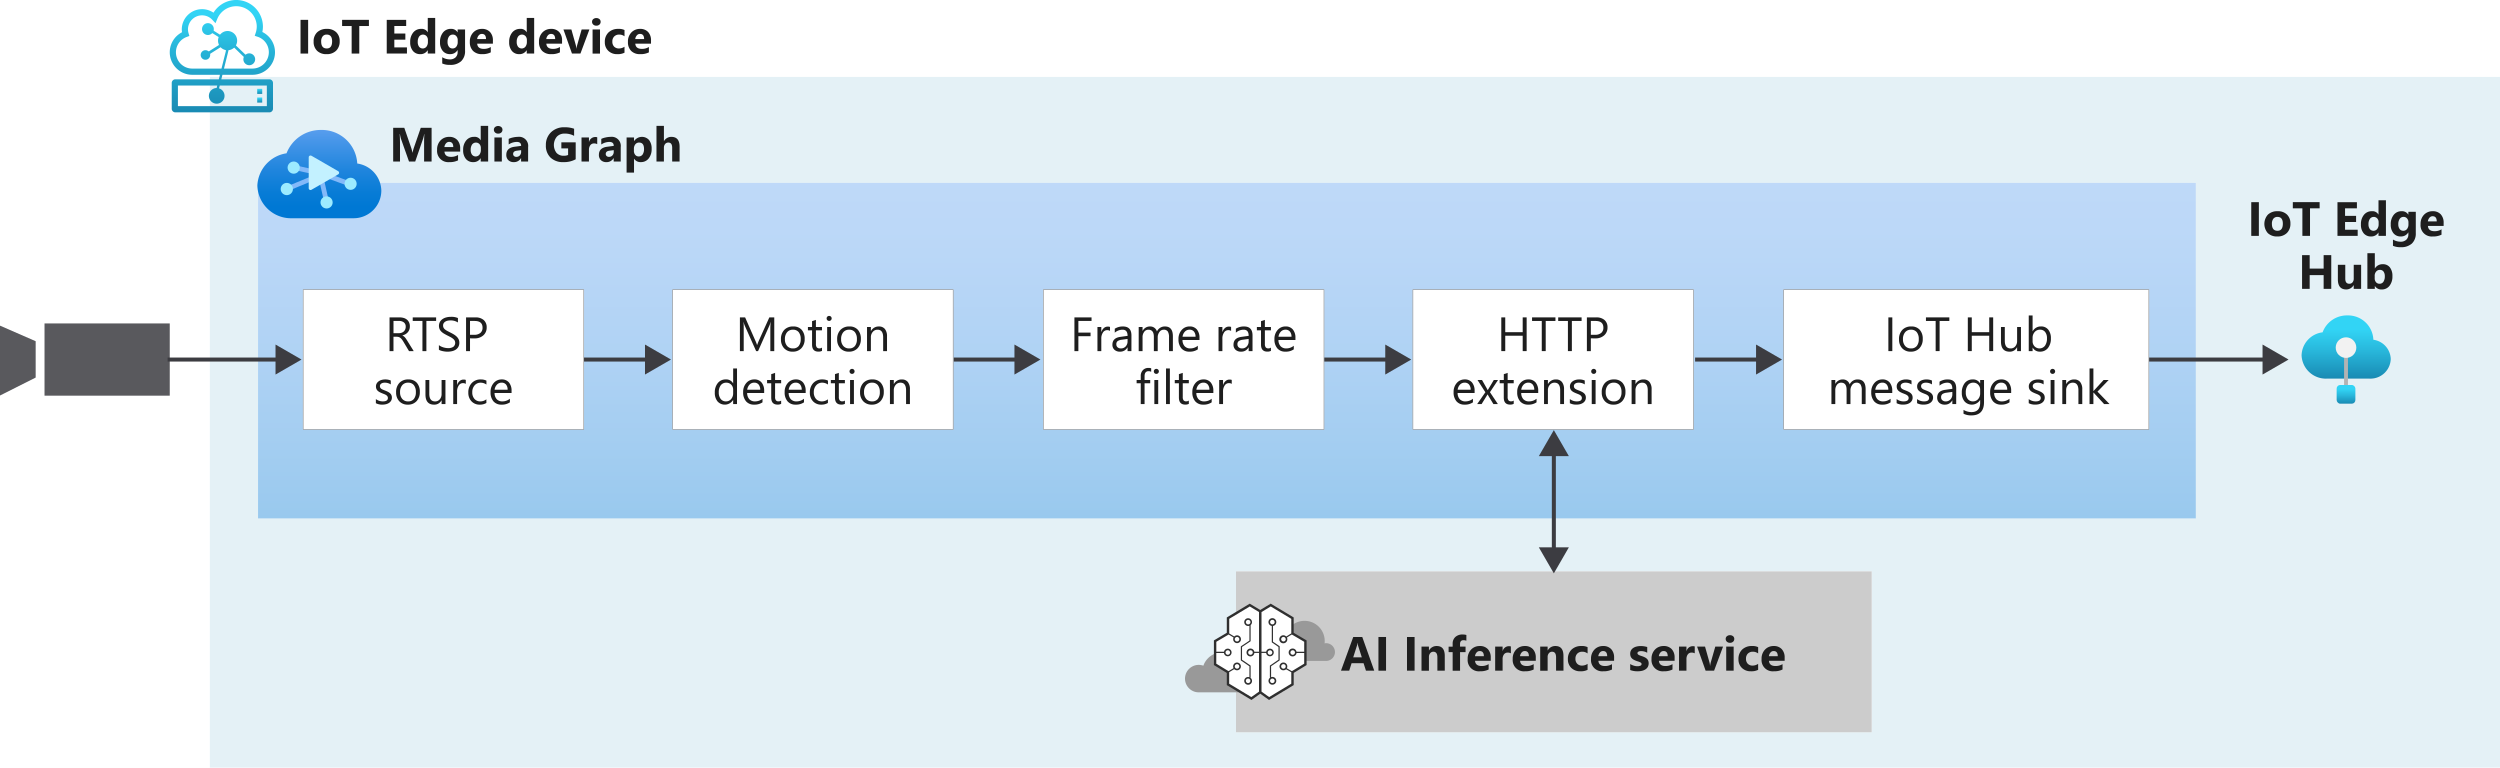 <svg xmlns="http://www.w3.org/2000/svg" xmlns:xlink="http://www.w3.org/1999/xlink" viewBox="0 0 622.971 191.273">
  <defs>
    <linearGradient id="linear-gradient" x1="305.736" y1="45.579" x2="305.736" y2="129.179" gradientUnits="userSpaceOnUse">
      <stop offset="0" stop-color="#5ea0ef"/>
      <stop offset="0.18" stop-color="#559cec"/>
      <stop offset="0.47" stop-color="#3c91e5"/>
      <stop offset="0.84" stop-color="#1380da"/>
      <stop offset="1" stop-color="#0078d4"/>
    </linearGradient>
    <linearGradient id="linear-gradient-2" x1="584.637" y1="404.587" x2="584.637" y2="420.351" gradientTransform="matrix(1, 0, 0, -1, 0, 498.946)" gradientUnits="userSpaceOnUse">
      <stop offset="0" stop-color="#198ab3"/>
      <stop offset="0.44" stop-color="#28b7db"/>
      <stop offset="0.78" stop-color="#32d4f5"/>
    </linearGradient>
    <linearGradient id="linear-gradient-3" x1="584.6" y1="398.351" x2="584.6" y2="403.017" xlink:href="#linear-gradient-2"/>
    <linearGradient id="linear-gradient-4" x1="55.414" x2="55.414" y2="28" gradientUnits="userSpaceOnUse">
      <stop offset="0.131" stop-color="#32d4f5"/>
      <stop offset="0.404" stop-color="#28b7db"/>
      <stop offset="1" stop-color="#198ab3"/>
    </linearGradient>
    <linearGradient id="linear-gradient-5" x1="64.718" y1="22.141" x2="64.718" y2="23.396" xlink:href="#linear-gradient-4"/>
    <linearGradient id="linear-gradient-6" x1="64.718" y1="24.307" x2="64.718" y2="25.563" xlink:href="#linear-gradient-4"/>
    <linearGradient id="linear-gradient-7" x1="79.575" y1="470.673" x2="79.575" y2="444.057" gradientTransform="matrix(1, 0, 0, -1, 0, 498.946)" gradientUnits="userSpaceOnUse">
      <stop offset="0.117" stop-color="#5ea0ef"/>
      <stop offset="0.271" stop-color="#4595e8"/>
      <stop offset="0.531" stop-color="#1f85dd"/>
      <stop offset="0.741" stop-color="#087cd6"/>
      <stop offset="0.873" stop-color="#0078d4"/>
    </linearGradient>
  </defs>
  <g id="Shapes">
    <rect width="622.971" height="191.273" fill="#fff"/>
    <g>
      <rect x="52.285" y="19.179" width="570.686" height="172.094" fill="#fff"/>
      <rect x="52.285" y="19.179" width="570.686" height="172.094" fill="#198ab3" opacity="0.12"/>
    </g>
    <g>
      <rect x="64.3" y="45.579" width="482.871" height="83.6" fill="#fff"/>
      <rect x="64.3" y="45.579" width="482.871" height="83.6" opacity="0.4" fill="url(#linear-gradient)"/>
    </g>
    <g>
      <rect x="308" y="142.379" width="158.4" height="40.094" fill="#fff"/>
      <rect x="308" y="142.379" width="158.4" height="40.094" fill="#ccc"/>
    </g>
    <g>
      <g>
        <polygon points="0 98.558 8.888 94.084 8.888 85.025 0 81.147 0 98.558" fill="#fff"/>
        <polygon points="0 98.558 8.888 94.084 8.888 85.025 0 81.147 0 98.558" fill="#3c3c41" opacity="0.85"/>
      </g>
      <g>
        <rect x="11.095" y="80.596" width="31.205" height="18" fill="#fff"/>
        <rect x="11.095" y="80.596" width="31.205" height="18" fill="#3c3c41" opacity="0.85"/>
      </g>
    </g>
    <g>
      <rect x="75.476" y="72.116" width="70.059" height="34.959" fill="#fff"/>
      <g opacity="0.65">
        <path d="M145.385,72.266v34.659H75.626V72.266h69.759m.15-.15H75.476v34.959h70.059V72.116Z" fill="#505050"/>
      </g>
    </g>
    <g>
      <rect x="259.935" y="72.116" width="70.059" height="34.959" fill="#fff"/>
      <g opacity="0.65">
        <path d="M329.843,72.266v34.659H260.085V72.266h69.758m.15-.15H259.935v34.959h70.058V72.116Z" fill="#505050"/>
      </g>
    </g>
    <g>
      <line x1="387.2" y1="112.561" x2="387.2" y2="137.491" fill="none" stroke="#3c3c41" stroke-miterlimit="10"/>
      <polygon points="383.46 113.655 387.2 107.179 390.94 113.655 383.46 113.655" fill="#3c3c41"/>
      <polygon points="383.46 136.397 387.2 142.873 390.94 136.397 383.46 136.397" fill="#3c3c41"/>
    </g>
    <g>
      <line x1="41.77" y1="89.596" x2="69.752" y2="89.596" fill="none" stroke="#3c3c41" stroke-miterlimit="10"/>
      <polygon points="68.658 93.335 75.135 89.596 68.658 85.856 68.658 93.335" fill="#3c3c41"/>
    </g>
    <g>
      <line x1="145.535" y1="89.596" x2="161.818" y2="89.596" fill="none" stroke="#3c3c41" stroke-miterlimit="10"/>
      <polygon points="160.724 93.335 167.2 89.596 160.724 85.856 160.724 93.335" fill="#3c3c41"/>
    </g>
    <g>
      <line x1="237.6" y1="89.596" x2="253.883" y2="89.596" fill="none" stroke="#3c3c41" stroke-miterlimit="10"/>
      <polygon points="252.789 93.335 259.265 89.596 252.789 85.856 252.789 93.335" fill="#3c3c41"/>
    </g>
    <g>
      <line x1="330" y1="89.596" x2="346.283" y2="89.596" fill="none" stroke="#3c3c41" stroke-miterlimit="10"/>
      <polygon points="345.189 93.335 351.665 89.596 345.189 85.856 345.189 93.335" fill="#3c3c41"/>
    </g>
    <g>
      <line x1="422.4" y1="89.596" x2="438.683" y2="89.596" fill="none" stroke="#3c3c41" stroke-miterlimit="10"/>
      <polygon points="437.589 93.335 444.065 89.596 437.589 85.856 437.589 93.335" fill="#3c3c41"/>
    </g>
    <g>
      <rect x="167.541" y="72.116" width="70.059" height="34.959" fill="#fff"/>
      <g opacity="0.65">
        <path d="M237.45,72.266v34.659H167.691V72.266H237.45m.15-.15H167.541v34.959H237.6V72.116Z" fill="#505050"/>
      </g>
    </g>
    <g>
      <rect x="444.4" y="72.116" width="91.141" height="34.959" fill="#fff"/>
      <g opacity="0.65">
        <path d="M535.391,72.266v34.659H444.55V72.266h90.841m.15-.15H444.4v34.959h91.141V72.116Z" fill="#505050"/>
      </g>
    </g>
    <g>
      <line x1="535.541" y1="89.596" x2="564.896" y2="89.596" fill="none" stroke="#3c3c41" stroke-miterlimit="10"/>
      <polygon points="563.801 93.335 570.278 89.596 563.801 85.856 563.801 93.335" fill="#3c3c41"/>
    </g>
    <g>
      <path d="M595.747,89.412a5.01,5.01,0,0,0-4.333-4.752,6.3,6.3,0,0,0-6.48-6.061,6.455,6.455,0,0,0-6.172,4.209,5.949,5.949,0,0,0-5.234,5.728,6.049,6.049,0,0,0,6.258,5.814h10.678a1.025,1.025,0,0,0,.271,0A5.049,5.049,0,0,0,595.747,89.412Z" fill="url(#linear-gradient-2)"/>
      <rect x="584.119" y="88.931" width="0.963" height="7.641" fill="#b3b3b3"/>
      <circle cx="584.6" cy="86.622" r="2.568" fill="#f2f2f2"/>
      <rect x="582.267" y="95.93" width="4.666" height="4.666" rx="0.901" fill="url(#linear-gradient-3)"/>
    </g>
    <g>
      <path d="M310.015,168.105a2.152,2.152,0,0,0-.42.042,5.112,5.112,0,0,0,.034-.583,5.027,5.027,0,0,0-9.765-1.682,3.421,3.421,0,1,0-1.15,6.642h11.3a2.21,2.21,0,0,0,0-4.419Z" fill="#999" fill-rule="evenodd"/>
      <path d="M330.491,160.276a2.232,2.232,0,0,0-.42.041,5.081,5.081,0,0,0,.035-.582,5.028,5.028,0,0,0-9.766-1.682,3.421,3.421,0,1,0-1.149,6.642h11.3a2.21,2.21,0,0,0,0-4.419Z" fill="#999" fill-rule="evenodd"/>
      <path d="M305.98,154.062l5.521-3.237,2.534,1.606,2.685-1.681,5.395,3.387-.05,3.84,3.288,1.882v5.822l-3.263,1.756v3.212l-5.8,3.338-2.284-1.657-2.133,1.657-5.822-3.438-.05-3.087-3.111-1.907-.126-5.6,3.237-2.007Z" fill="#fff" fill-rule="evenodd"/>
      <path d="M311.459,170.015a.567.567,0,1,1-.5-.922l.058,0a.567.567,0,0,1,.439.925Zm-.382-14.427a.566.566,0,0,1-.115-1.127l.058,0a.566.566,0,0,1,.057,1.13Zm.465,13.26h.1v-2.905a.151.151,0,0,0-.065-.125L309.5,164.4v-3.185l2.074-1.382a.15.15,0,0,0,.067-.125v-3.947a.966.966,0,1,0-.626.23c.033,0,.066,0,.1,0a.944.944,0,0,0,.226-.054v3.7l-2.074,1.381a.15.15,0,0,0-.067.125v3.345a.151.151,0,0,0,.066.125l2.075,1.416v2.726a.955.955,0,0,0-.421-.054.968.968,0,0,0,.1,1.931c.032,0,.065,0,.1,0a.963.963,0,0,0,.425-1.772Z" fill="#2f2f2f" fill-rule="evenodd"/>
      <path d="M317.059,169.09l.058,0a.567.567,0,1,1-.5.922.567.567,0,0,1,.438-.925Zm-.563-14.123a.567.567,0,0,1,.563-.509l.058,0a.566.566,0,0,1,.507.621.57.57,0,0,1-.206.382.559.559,0,0,1-.415.124A.568.568,0,0,1,316.5,154.967Zm.717,4.94V155.98a.976.976,0,1,0-.3,0v4.008a.149.149,0,0,0,.065.124l1.6,1.1V164.4l-2.075,1.416a.152.152,0,0,0-.066.125v2.888h.127a.966.966,0,0,0,.4,1.789.821.821,0,0,0,.1,0,.968.968,0,0,0,.1-1.931.944.944,0,0,0-.421.053v-2.725l2.076-1.417a.149.149,0,0,0,.066-.124v-3.345a.151.151,0,0,0-.066-.124Z" fill="#2f2f2f" fill-rule="evenodd"/>
      <path d="M322.69,162.6a.567.567,0,1,1-.566-.566A.567.567,0,0,1,322.69,162.6Zm-2.3-3.318a.567.567,0,1,1-.567-.567A.567.567,0,0,1,320.388,159.287ZM315.9,162.6a.567.567,0,1,1,.567.567A.567.567,0,0,1,315.9,162.6Zm3.919,4.03a.567.567,0,1,1,.567-.566A.567.567,0,0,1,319.821,166.635Zm2.1.617-1.259-.716a.97.97,0,1,0-.187.24l1.3.739v2.862l-5.519,3.329-1.9-1.356V162.7h1.154a.952.952,0,1,0,.012-.3h-1.166v-9.888l2.3-1.384,5.121,3.074v3.639l-.446.261-.811.515a1,1,0,1,0,.171.248l.8-.505.425-.249,3.077,1.812v2.489h-1.916a.984.984,0,1,0,.008.3h1.908v2.671Zm-9.746-4.647a.567.567,0,1,1-.566-.566A.567.567,0,0,1,312.177,162.6Zm-3.919-3.885a.567.567,0,1,1-.566.567A.567.567,0,0,1,308.258,158.72Zm-2.869,3.885a.567.567,0,1,1,.567.567A.568.568,0,0,1,305.389,162.6Zm2.3,3.464a.567.567,0,1,1,.566.566A.567.567,0,0,1,307.692,166.069Zm4.131,7.637-5.519-3.329V167.5l1.261-.761a.965.965,0,1,0-.275-.672.945.945,0,0,0,.1.424l-1.247.753-3.054-1.861v-2.671H305a.952.952,0,1,0,.008-.3h-1.915v-2.489l3.071-1.808,1.231.744a.958.958,0,0,0-.1.427.971.971,0,1,0,.276-.675l-1.262-.762V154.2l5.122-3.074,2.3,1.384V162.4h-1.167a.98.98,0,1,0,.013.3h1.154v9.648Zm10.554-16.018v-3.825l-5.724-3.437L314.04,152l-2.614-1.574-5.724,3.437v3.825l-3.212,1.892v6.143l3.212,1.957v3.036l6.149,3.71,2.189-1.562,2.189,1.562,6.148-3.71V167.68l3.213-1.957V159.58Z" fill="#2f2f2f" fill-rule="evenodd"/>
    </g>
    <g>
      <rect x="352" y="72.116" width="70.059" height="34.959" fill="#fff"/>
      <g opacity="0.65">
        <path d="M421.909,72.266v34.659H352.15V72.266h69.759m.15-.15H352v34.959h70.059V72.116Z" fill="#505050"/>
      </g>
    </g>
    <g>
      <path d="M67.128,19.764H55.149l.28-1.128H62.9A5.616,5.616,0,0,0,65.371,7.971,6.475,6.475,0,0,0,65.518,6.6,6.651,6.651,0,0,0,53.2,3.166,5.049,5.049,0,0,0,45.3,7.273a5.137,5.137,0,0,0,.057.763,5.607,5.607,0,0,0,2.57,10.6h6.881l-.281,1.128H43.7a.908.908,0,0,0-.905.91V27.09A.909.909,0,0,0,43.7,28H67.128a.908.908,0,0,0,.9-.91V20.673A.907.907,0,0,0,67.128,19.764Zm-19.2-2.674a4.061,4.061,0,0,1-1.415-7.877l.674-.253-.206-.7a3.529,3.529,0,0,1-.142-.992,3.508,3.508,0,0,1,6.05-2.355l.812.863.456-1.1A5.112,5.112,0,0,1,63.98,6.6a5.021,5.021,0,0,1-.26,1.584l-.245.736.733.244a4.045,4.045,0,0,1,2.783,3.849A4.086,4.086,0,0,1,62.9,17.088H55.815l1.062-4.264.052-.3.3-.067a2.367,2.367,0,0,0,.836-.368l.307-.215,2.376,2.3-.061.256a1.473,1.473,0,0,0,1.426,1.819,1.4,1.4,0,0,0,.533-.1,1.481,1.481,0,0,0,.834-1.913,1.463,1.463,0,0,0-1.9-.838c-.01.005-.04.02-.059.032s-.048.027-.072.039l-.29.151-2.366-2.289.122-.29a2.4,2.4,0,0,0-2.2-3.316,2.363,2.363,0,0,0-1.641.663l-.257.249-1.572-.985.024-.281a1.488,1.488,0,0,0-.088-.664,1.464,1.464,0,0,0-1.369-.94,1.447,1.447,0,0,0-.533.1,1.483,1.483,0,0,0-.834,1.914,1.459,1.459,0,0,0,1.368.938,1.432,1.432,0,0,0,.534-.1,1.41,1.41,0,0,0,.322-.184l.249-.181,1.562.979-.079.323a2.364,2.364,0,0,0-.071.569,2.413,2.413,0,0,0,.119.745l.112.341-2.528,1.6-.239-.14a1.169,1.169,0,0,0-1.029-.083,1.2,1.2,0,0,0-.673,1.547,1.182,1.182,0,0,0,1.1.758,1.18,1.18,0,0,0,1.18-1.225l-.006-.261,2.583-1.634.254.21a2.394,2.394,0,0,0,.735.408l.367.127-.063.377L55.19,17.09Zm18.57,9.365H44.335V21.311h9.8l-.156.623a1.951,1.951,0,1,0,.6.087l.177-.71H66.494Z" fill="url(#linear-gradient-4)"/>
      <path d="M65.342,22.141H64.093V23.4h1.249Z" fill="url(#linear-gradient-5)"/>
      <path d="M65.342,24.307H64.093v1.256h1.249Z" fill="url(#linear-gradient-6)"/>
    </g>
    <g id="a3857c27-3253-4155-b620-22ae9cf301a7">
      <g>
        <path d="M89.025,40.743a8.852,8.852,0,0,0-9.086-8.36A9.109,9.109,0,0,0,71.4,38.2a8.531,8.531,0,0,0-7.269,8,8.383,8.383,0,0,0,8.577,8.184H88.122a6.907,6.907,0,0,0,6.9-6.912A7,7,0,0,0,89.025,40.743Z" fill="url(#linear-gradient-7)"/>
        <g>
          <polygon points="87.789 45.435 80.088 42.574 79.889 43.068 80.014 42.615 73.177 41.11 72.849 42.256 78.619 43.507 71.215 46.568 71.785 47.584 79.429 44.408 80.797 50.433 81.979 50.287 80.586 44.069 87.336 46.537 87.789 45.435" fill="#83b9f9"/>
          <path d="M71.991,42.692a1.512,1.512,0,1,0,.268-2.121h0l-.034.027A1.5,1.5,0,0,0,71.991,42.692Zm-1.717,5.35a1.521,1.521,0,1,0,.258-2.137,1.522,1.522,0,0,0-.258,2.137Zm15.9-1.322a1.505,1.505,0,1,0,.276-2.11l-.006,0h0a1.489,1.489,0,0,0-.278,2.084Z" fill="#9cebff"/>
          <path d="M80.194,51.365a1.506,1.506,0,1,0,.269-2.112h0a1.488,1.488,0,0,0-.29,2.084l0,0Z" fill="#9cebff"/>
        </g>
        <path d="M84.271,43.444a.453.453,0,0,0,.167-.619.461.461,0,0,0-.167-.167l-3.323-1.922-3.333-1.921a.454.454,0,0,0-.687.393v7.686a.454.454,0,0,0,.687.393l3.333-1.921Z" fill="#c3f1ff"/>
      </g>
    </g>
  </g>
  <g id="Text">
    <g>
      <path d="M342.444,167.129h-2.062l-.6-1.869H336.8l-.592,1.869h-2.051l3.059-8.4h2.244Zm-3.093-3.322-.9-2.824a3.689,3.689,0,0,1-.14-.756h-.047a3.253,3.253,0,0,1-.147.733l-.914,2.847Z" fill="#1e1e1e"/>
      <path d="M345.386,167.129h-1.893v-8.4h1.893Z" fill="#1e1e1e"/>
      <path d="M352.5,167.129h-1.893v-8.4H352.5Z" fill="#1e1e1e"/>
      <path d="M360.022,167.129h-1.845V163.8q0-1.395-1-1.395a.987.987,0,0,0-.791.369,1.408,1.408,0,0,0-.311.938v3.421h-1.851v-6h1.851v.95h.024a2.12,2.12,0,0,1,1.927-1.1q1.992,0,1.992,2.473Z" fill="#1e1e1e"/>
      <path d="M365.4,159.665a1.861,1.861,0,0,0-.685-.141q-.891,0-.891.967v.638H365.2V162.5h-1.371v4.634h-1.846V162.5h-1.007v-1.366h1.007v-.744a2.162,2.162,0,0,1,.668-1.652,2.55,2.55,0,0,1,1.817-.627,3.191,3.191,0,0,1,.937.117Z" fill="#1e1e1e"/>
      <path d="M371.478,164.657h-3.915q.094,1.306,1.647,1.306a3.218,3.218,0,0,0,1.74-.468v1.336a4.567,4.567,0,0,1-2.162.445,2.793,2.793,0,0,1-3.059-3.053,3.212,3.212,0,0,1,.868-2.367,2.888,2.888,0,0,1,2.132-.873,2.626,2.626,0,0,1,2.031.779,3.006,3.006,0,0,1,.718,2.116Zm-1.717-1.137q0-1.289-1.043-1.289a1,1,0,0,0-.771.369,1.675,1.675,0,0,0-.395.92Z" fill="#1e1e1e"/>
      <path d="M376.493,162.8a1.6,1.6,0,0,0-.779-.181,1.121,1.121,0,0,0-.943.442,1.927,1.927,0,0,0-.34,1.2v2.865h-1.852v-6h1.852v1.114h.023a1.6,1.6,0,0,1,1.582-1.219,1.19,1.19,0,0,1,.457.07Z" fill="#1e1e1e"/>
      <path d="M382.7,164.657h-3.914q.094,1.306,1.647,1.306a3.218,3.218,0,0,0,1.74-.468v1.336a4.57,4.57,0,0,1-2.162.445,2.793,2.793,0,0,1-3.059-3.053,3.211,3.211,0,0,1,.867-2.367,2.891,2.891,0,0,1,2.133-.873,2.623,2.623,0,0,1,2.03.779,3,3,0,0,1,.718,2.116Zm-1.717-1.137q0-1.289-1.043-1.289a1,1,0,0,0-.77.369,1.676,1.676,0,0,0-.4.92Z" fill="#1e1e1e"/>
      <path d="M389.6,167.129h-1.846V163.8q0-1.395-1-1.395a.989.989,0,0,0-.791.369,1.408,1.408,0,0,0-.311.938v3.421H383.8v-6h1.851v.95h.024a2.121,2.121,0,0,1,1.928-1.1q1.992,0,1.992,2.473Z" fill="#1e1e1e"/>
      <path d="M395.606,166.913a3.661,3.661,0,0,1-1.81.363,3.059,3.059,0,0,1-2.238-.838,2.892,2.892,0,0,1-.856-2.162,3.188,3.188,0,0,1,.917-2.411,3.388,3.388,0,0,1,2.452-.882,3.151,3.151,0,0,1,1.535.281v1.571a2.109,2.109,0,0,0-1.294-.434,1.7,1.7,0,0,0-1.263.466,1.735,1.735,0,0,0-.466,1.286,1.71,1.71,0,0,0,.445,1.251,1.636,1.636,0,0,0,1.225.454,2.442,2.442,0,0,0,1.353-.434Z" fill="#1e1e1e"/>
      <path d="M402.21,164.657H398.3q.093,1.306,1.646,1.306a3.219,3.219,0,0,0,1.741-.468v1.336a4.573,4.573,0,0,1-2.162.445,2.793,2.793,0,0,1-3.059-3.053,3.211,3.211,0,0,1,.867-2.367,2.889,2.889,0,0,1,2.133-.873,2.623,2.623,0,0,1,2.03.779,3,3,0,0,1,.718,2.116Zm-1.717-1.137q0-1.289-1.043-1.289a.994.994,0,0,0-.77.369,1.676,1.676,0,0,0-.4.92Z" fill="#1e1e1e"/>
      <path d="M406.229,166.971v-1.5a3.9,3.9,0,0,0,.912.41,3.007,3.007,0,0,0,.858.135,1.835,1.835,0,0,0,.776-.135.434.434,0,0,0,.285-.41.38.38,0,0,0-.129-.293,1.223,1.223,0,0,0-.331-.2,3.93,3.93,0,0,0-.443-.158q-.24-.07-.463-.158a4.547,4.547,0,0,1-.63-.29,1.838,1.838,0,0,1-.457-.361,1.413,1.413,0,0,1-.281-.474,1.909,1.909,0,0,1-.1-.639,1.647,1.647,0,0,1,.22-.867,1.81,1.81,0,0,1,.586-.595,2.706,2.706,0,0,1,.838-.34,4.389,4.389,0,0,1,.981-.108,5.446,5.446,0,0,1,.809.062,6.049,6.049,0,0,1,.809.178v1.43a2.954,2.954,0,0,0-.753-.308,3.2,3.2,0,0,0-.788-.1,1.784,1.784,0,0,0-.343.032,1.1,1.1,0,0,0-.284.094.52.52,0,0,0-.194.158.363.363,0,0,0-.07.22.4.4,0,0,0,.106.281.922.922,0,0,0,.275.2,2.656,2.656,0,0,0,.378.152c.139.045.276.091.413.138a5.46,5.46,0,0,1,.668.281,2.157,2.157,0,0,1,.513.358,1.416,1.416,0,0,1,.328.48,1.927,1.927,0,0,1-.117,1.568,1.858,1.858,0,0,1-.616.615,2.809,2.809,0,0,1-.884.346,4.927,4.927,0,0,1-1.041.108A5.367,5.367,0,0,1,406.229,166.971Z" fill="#1e1e1e"/>
      <path d="M417.292,164.657h-3.914q.093,1.306,1.646,1.306a3.219,3.219,0,0,0,1.741-.468v1.336a4.573,4.573,0,0,1-2.162.445,2.793,2.793,0,0,1-3.059-3.053,3.211,3.211,0,0,1,.867-2.367,2.889,2.889,0,0,1,2.133-.873,2.623,2.623,0,0,1,2.03.779,3,3,0,0,1,.718,2.116Zm-1.717-1.137q0-1.289-1.043-1.289a1,1,0,0,0-.77.369,1.676,1.676,0,0,0-.4.92Z" fill="#1e1e1e"/>
      <path d="M422.308,162.8a1.61,1.61,0,0,0-.78-.181,1.123,1.123,0,0,0-.943.442,1.927,1.927,0,0,0-.34,1.2v2.865h-1.851v-6h1.851v1.114h.024a1.6,1.6,0,0,1,1.582-1.219,1.194,1.194,0,0,1,.457.07Z" fill="#1e1e1e"/>
      <path d="M429.362,161.129l-2.232,6h-2.109l-2.127-6h1.98l1.043,3.7a5.37,5.37,0,0,1,.205,1.066h.024a6.025,6.025,0,0,1,.216-1.031l1.067-3.733Z" fill="#1e1e1e"/>
      <path d="M431.091,160.18a1.083,1.083,0,0,1-.768-.278.9.9,0,0,1-.3-.683.864.864,0,0,1,.3-.679,1.252,1.252,0,0,1,1.538,0,.864.864,0,0,1,.3.679.891.891,0,0,1-.3.692A1.1,1.1,0,0,1,431.091,160.18Zm.914,6.949h-1.852v-6h1.852Z" fill="#1e1e1e"/>
      <path d="M438.11,166.913a3.661,3.661,0,0,1-1.81.363,3.059,3.059,0,0,1-2.238-.838,2.892,2.892,0,0,1-.856-2.162,3.188,3.188,0,0,1,.917-2.411,3.388,3.388,0,0,1,2.452-.882,3.151,3.151,0,0,1,1.535.281v1.571a2.109,2.109,0,0,0-1.3-.434,1.7,1.7,0,0,0-1.262.466,1.735,1.735,0,0,0-.466,1.286,1.71,1.71,0,0,0,.445,1.251,1.636,1.636,0,0,0,1.225.454,2.442,2.442,0,0,0,1.353-.434Z" fill="#1e1e1e"/>
      <path d="M444.714,164.657H440.8q.093,1.306,1.646,1.306a3.221,3.221,0,0,0,1.741-.468v1.336a4.574,4.574,0,0,1-2.163.445,2.793,2.793,0,0,1-3.058-3.053,3.211,3.211,0,0,1,.867-2.367,2.889,2.889,0,0,1,2.133-.873,2.623,2.623,0,0,1,2.03.779,3,3,0,0,1,.718,2.116ZM443,163.52q0-1.289-1.043-1.289a.994.994,0,0,0-.77.369,1.676,1.676,0,0,0-.4.92Z" fill="#1e1e1e"/>
    </g>
    <g>
      <path d="M562.882,58.779h-1.893v-8.4h1.893Z" fill="#1e1e1e"/>
      <path d="M567.47,58.925a3.23,3.23,0,0,1-2.359-.84,3.478,3.478,0,0,1,.033-4.612,3.365,3.365,0,0,1,2.408-.841,3.19,3.19,0,0,1,2.344.841,2.991,2.991,0,0,1,.849,2.224,3.172,3.172,0,0,1-.876,2.361A3.262,3.262,0,0,1,567.47,58.925Zm.047-4.875a1.235,1.235,0,0,0-1.02.452,1.988,1.988,0,0,0-.363,1.277q0,1.728,1.394,1.728,1.33,0,1.33-1.775Q568.858,54.051,567.517,54.05Z" fill="#1e1e1e"/>
      <path d="M578.028,51.918h-2.4v6.861h-1.9V51.918h-2.384V50.377h6.679Z" fill="#1e1e1e"/>
      <path d="M587.509,58.779H582.47v-8.4h4.845v1.541h-2.953v1.869h2.748v1.535h-2.748v1.922h3.147Z" fill="#1e1e1e"/>
      <path d="M594.546,58.779h-1.852v-.826h-.023a2.077,2.077,0,0,1-1.858.972,2.272,2.272,0,0,1-1.81-.794,3.285,3.285,0,0,1-.686-2.217,3.577,3.577,0,0,1,.756-2.385,2.465,2.465,0,0,1,1.981-.9,1.686,1.686,0,0,1,1.617.832h.023V49.9h1.852Zm-1.817-2.918V55.41a1.422,1.422,0,0,0-.339-.973,1.2,1.2,0,0,0-1.846.1,2.239,2.239,0,0,0-.346,1.327,1.948,1.948,0,0,0,.334,1.219,1.187,1.187,0,0,0,1.843-.024A1.882,1.882,0,0,0,592.729,55.861Z" fill="#1e1e1e"/>
      <path d="M601.987,58.093a3.4,3.4,0,0,1-.966,2.587,3.918,3.918,0,0,1-2.8.917,4.448,4.448,0,0,1-1.922-.345V59.693a3.683,3.683,0,0,0,1.869.539,2.014,2.014,0,0,0,1.453-.495,1.776,1.776,0,0,0,.516-1.345v-.474h-.024a2.069,2.069,0,0,1-1.869,1.007,2.248,2.248,0,0,1-1.822-.808,3.281,3.281,0,0,1-.674-2.168,3.652,3.652,0,0,1,.75-2.42,2.448,2.448,0,0,1,1.975-.9,1.822,1.822,0,0,1,1.64.844h.024v-.7h1.851Zm-1.828-2.2v-.475a1.455,1.455,0,0,0-.337-.969,1.087,1.087,0,0,0-.876-.4,1.135,1.135,0,0,0-.967.481,2.26,2.26,0,0,0-.351,1.353,1.906,1.906,0,0,0,.334,1.187,1.088,1.088,0,0,0,.914.436,1.134,1.134,0,0,0,.929-.442A1.817,1.817,0,0,0,600.159,55.9Z" fill="#1e1e1e"/>
      <path d="M608.925,56.306h-3.914q.093,1.306,1.646,1.307a3.21,3.21,0,0,0,1.74-.469V58.48a4.567,4.567,0,0,1-2.162.445,2.791,2.791,0,0,1-3.058-3.052,3.213,3.213,0,0,1,.867-2.368,2.889,2.889,0,0,1,2.133-.873,2.62,2.62,0,0,1,2.03.78,3,3,0,0,1,.718,2.115Zm-1.717-1.136q0-1.29-1.043-1.29a1,1,0,0,0-.77.37,1.673,1.673,0,0,0-.4.92Z" fill="#1e1e1e"/>
      <path d="M580.923,71.979h-1.9V68.557h-3.48v3.422h-1.893v-8.4h1.893v3.351h3.48V63.577h1.9Z" fill="#1e1e1e"/>
      <path d="M588.364,71.979h-1.845v-.914h-.03a2.094,2.094,0,0,1-1.834,1.061q-2.085,0-2.086-2.526V65.979h1.846v3.457q0,1.272,1.008,1.272a1,1,0,0,0,.8-.349,1.406,1.406,0,0,0,.3-.946V65.979h1.845Z" fill="#1e1e1e"/>
      <path d="M591.8,71.282h-.024v.7h-1.851V63.1h1.851v3.785h.024a2.2,2.2,0,0,1,1.951-1.048,2.141,2.141,0,0,1,1.787.8,3.438,3.438,0,0,1,.627,2.18,3.721,3.721,0,0,1-.732,2.408,2.386,2.386,0,0,1-1.957.909A1.891,1.891,0,0,1,591.8,71.282Zm-.053-2.531v.615a1.4,1.4,0,0,0,.334.961,1.087,1.087,0,0,0,.856.381,1.134,1.134,0,0,0,.981-.49,2.364,2.364,0,0,0,.349-1.385,1.878,1.878,0,0,0-.32-1.163,1.075,1.075,0,0,0-.911-.419,1.175,1.175,0,0,0-.923.416A1.579,1.579,0,0,0,591.745,68.751Z" fill="#1e1e1e"/>
    </g>
    <g>
      <path d="M103.093,87.492h-1.172l-1.406-2.356a5.19,5.19,0,0,0-.375-.559,2.088,2.088,0,0,0-.372-.378,1.289,1.289,0,0,0-.41-.214,1.689,1.689,0,0,0-.5-.067h-.809v3.574H97.07v-8.4h2.508a3.561,3.561,0,0,1,1.016.138,2.288,2.288,0,0,1,.809.419,1.96,1.96,0,0,1,.536.7,2.325,2.325,0,0,1,.193.982,2.356,2.356,0,0,1-.132.8,2.07,2.07,0,0,1-.375.654,2.287,2.287,0,0,1-.585.489,2.987,2.987,0,0,1-.771.313v.024a1.729,1.729,0,0,1,.366.214,2.018,2.018,0,0,1,.3.284,3.53,3.53,0,0,1,.278.372q.138.208.308.483ZM98.054,79.98v3.047H99.39a2.034,2.034,0,0,0,.683-.111,1.6,1.6,0,0,0,.542-.32,1.445,1.445,0,0,0,.357-.509,1.71,1.71,0,0,0,.129-.677,1.318,1.318,0,0,0-.436-1.052A1.875,1.875,0,0,0,99.4,79.98Z" fill="#1e1e1e"/>
      <path d="M108.677,79.98h-2.426v7.512h-.984V79.98h-2.42v-.891h5.83Z" fill="#1e1e1e"/>
      <path d="M109.369,87.152v-1.16a2.258,2.258,0,0,0,.477.316,3.926,3.926,0,0,0,.586.238,4.705,4.705,0,0,0,.618.149,3.472,3.472,0,0,0,.575.053,2.253,2.253,0,0,0,1.356-.337,1.266,1.266,0,0,0,.3-1.562,1.707,1.707,0,0,0-.413-.46,4.178,4.178,0,0,0-.624-.4c-.241-.127-.5-.261-.777-.4s-.566-.3-.82-.451a3.5,3.5,0,0,1-.662-.5,2.069,2.069,0,0,1-.442-.624,2.122,2.122,0,0,1,.09-1.816,2.161,2.161,0,0,1,.662-.7,2.977,2.977,0,0,1,.935-.41,4.273,4.273,0,0,1,1.069-.135,4.089,4.089,0,0,1,1.811.3v1.107a3.28,3.28,0,0,0-1.91-.516,3.141,3.141,0,0,0-.645.068,1.81,1.81,0,0,0-.574.22,1.261,1.261,0,0,0-.41.392,1.039,1.039,0,0,0-.158.586,1.211,1.211,0,0,0,.12.557,1.355,1.355,0,0,0,.354.427,3.5,3.5,0,0,0,.572.375c.224.122.483.254.776.4s.586.305.855.469a3.853,3.853,0,0,1,.709.545,2.408,2.408,0,0,1,.484.662,1.861,1.861,0,0,1,.178.832,2.108,2.108,0,0,1-.243,1.051,2,2,0,0,1-.656.7,2.877,2.877,0,0,1-.952.389,5.216,5.216,0,0,1-1.137.12,4.481,4.481,0,0,1-.492-.032c-.2-.021-.4-.053-.6-.094a4.81,4.81,0,0,1-.577-.152A1.784,1.784,0,0,1,109.369,87.152Z" fill="#1e1e1e"/>
      <path d="M117.121,84.316v3.176h-.985v-8.4h2.309a3.046,3.046,0,0,1,2.089.657,2.341,2.341,0,0,1,.741,1.851,2.549,2.549,0,0,1-.823,1.957,3.145,3.145,0,0,1-2.224.762Zm0-4.336v3.445h1.031a2.31,2.31,0,0,0,1.556-.465,1.651,1.651,0,0,0,.536-1.316q0-1.664-1.969-1.664Z" fill="#1e1e1e"/>
      <path d="M93.663,100.475V99.444a2.839,2.839,0,0,0,1.728.58q1.266,0,1.266-.844a.725.725,0,0,0-.109-.407,1.083,1.083,0,0,0-.293-.3,2.225,2.225,0,0,0-.433-.231q-.249-.1-.536-.214a6.954,6.954,0,0,1-.7-.32,2.079,2.079,0,0,1-.5-.363,1.345,1.345,0,0,1-.3-.46,1.613,1.613,0,0,1-.1-.6,1.429,1.429,0,0,1,.194-.747,1.705,1.705,0,0,1,.515-.545,2.386,2.386,0,0,1,.736-.331,3.223,3.223,0,0,1,.852-.112,3.437,3.437,0,0,1,1.395.27v.973a2.712,2.712,0,0,0-1.524-.434,1.78,1.78,0,0,0-.486.061,1.185,1.185,0,0,0-.372.173.79.79,0,0,0-.24.267.7.7,0,0,0-.085.343.815.815,0,0,0,.085.392.847.847,0,0,0,.249.282,1.879,1.879,0,0,0,.4.222q.234.1.533.217a7.612,7.612,0,0,1,.715.313,2.453,2.453,0,0,1,.539.364,1.412,1.412,0,0,1,.343.466,1.5,1.5,0,0,1,.12.627,1.478,1.478,0,0,1-.2.773,1.685,1.685,0,0,1-.525.545,2.4,2.4,0,0,1-.755.322,3.754,3.754,0,0,1-.9.106A3.406,3.406,0,0,1,93.663,100.475Z" fill="#1e1e1e"/>
      <path d="M101.625,100.833a2.787,2.787,0,0,1-2.124-.841,3.117,3.117,0,0,1-.793-2.23,3.242,3.242,0,0,1,.826-2.361,2.971,2.971,0,0,1,2.232-.85,2.691,2.691,0,0,1,2.095.827,3.273,3.273,0,0,1,.753,2.291,3.221,3.221,0,0,1-.812,2.3A2.84,2.84,0,0,1,101.625,100.833Zm.071-5.473a1.828,1.828,0,0,0-1.465.63,2.589,2.589,0,0,0-.539,1.737,2.449,2.449,0,0,0,.545,1.682,1.851,1.851,0,0,0,1.459.615,1.756,1.756,0,0,0,1.432-.6,2.621,2.621,0,0,0,.5-1.717,2.667,2.667,0,0,0-.5-1.735A1.748,1.748,0,0,0,101.7,95.36Z" fill="#1e1e1e"/>
      <path d="M111,100.692h-.96v-.949h-.024a1.974,1.974,0,0,1-1.851,1.09q-2.145,0-2.145-2.555V94.692h.955v3.434q0,1.9,1.453,1.9a1.468,1.468,0,0,0,1.157-.519,1.98,1.98,0,0,0,.455-1.356V94.692H111Z" fill="#1e1e1e"/>
      <path d="M116.069,95.665a1.175,1.175,0,0,0-.727-.194,1.227,1.227,0,0,0-1.028.58,2.685,2.685,0,0,0-.413,1.582v3.059h-.961v-6h.961v1.236h.023a2.1,2.1,0,0,1,.627-.987,1.433,1.433,0,0,1,.944-.354,1.562,1.562,0,0,1,.574.082Z" fill="#1e1e1e"/>
      <path d="M121.2,100.417a3.127,3.127,0,0,1-1.641.416A2.718,2.718,0,0,1,117.49,100a3.025,3.025,0,0,1-.788-2.165,3.326,3.326,0,0,1,.849-2.382,2.973,2.973,0,0,1,2.268-.9,3.158,3.158,0,0,1,1.394.293v.985a2.437,2.437,0,0,0-1.429-.469,1.932,1.932,0,0,0-1.509.659,2.5,2.5,0,0,0-.589,1.732,2.384,2.384,0,0,0,.554,1.664,1.908,1.908,0,0,0,1.485.609A2.412,2.412,0,0,0,121.2,99.5Z" fill="#1e1e1e"/>
      <path d="M127.477,97.932h-4.236a2.24,2.24,0,0,0,.539,1.547,1.859,1.859,0,0,0,1.418.545,2.948,2.948,0,0,0,1.863-.668v.9a3.482,3.482,0,0,1-2.092.575,2.538,2.538,0,0,1-2-.818,3.347,3.347,0,0,1-.726-2.3,3.278,3.278,0,0,1,.794-2.282,2.544,2.544,0,0,1,1.971-.882,2.258,2.258,0,0,1,1.823.762,3.18,3.18,0,0,1,.644,2.115Zm-.984-.814a1.953,1.953,0,0,0-.4-1.3,1.365,1.365,0,0,0-1.1-.463,1.555,1.555,0,0,0-1.155.486,2.217,2.217,0,0,0-.586,1.272Z" fill="#1e1e1e"/>
    </g>
    <g>
      <path d="M272,79.98h-3.281v2.906h3.035v.885h-3.035v3.72h-.985v-8.4H272Z" fill="#1e1e1e"/>
      <path d="M276.6,82.464a1.175,1.175,0,0,0-.727-.193,1.225,1.225,0,0,0-1.028.58,2.676,2.676,0,0,0-.413,1.582v3.058h-.961v-6h.961v1.237h.023a2.1,2.1,0,0,1,.627-.988,1.431,1.431,0,0,1,.943-.354,1.568,1.568,0,0,1,.575.082Z" fill="#1e1e1e"/>
      <path d="M281.936,87.491h-.961v-.937h-.024a2.011,2.011,0,0,1-1.846,1.078,1.97,1.97,0,0,1-1.4-.475A1.642,1.642,0,0,1,277.2,85.9q0-1.683,1.981-1.957l1.8-.252q0-1.53-1.237-1.53a2.951,2.951,0,0,0-1.957.739v-.985a3.719,3.719,0,0,1,2.039-.562q2.115,0,2.116,2.238Zm-.961-3.035-1.448.2a2.354,2.354,0,0,0-1.007.331.955.955,0,0,0-.34.841.916.916,0,0,0,.313.718,1.209,1.209,0,0,0,.835.278,1.543,1.543,0,0,0,1.181-.5,1.791,1.791,0,0,0,.466-1.268Z" fill="#1e1e1e"/>
      <path d="M292.266,87.491h-.961V84.046A2.6,2.6,0,0,0,291,82.605a1.167,1.167,0,0,0-1.034-.446,1.281,1.281,0,0,0-1.046.563,2.152,2.152,0,0,0-.431,1.347v3.422h-.961V83.929q0-1.77-1.365-1.77a1.265,1.265,0,0,0-1.043.531,2.192,2.192,0,0,0-.41,1.379v3.422h-.961v-6h.961v.95h.023a2.039,2.039,0,0,1,1.864-1.09,1.731,1.731,0,0,1,1.7,1.242,2.14,2.14,0,0,1,1.992-1.242q1.98,0,1.981,2.443Z" fill="#1e1e1e"/>
      <path d="M298.9,84.732h-4.236a2.242,2.242,0,0,0,.539,1.546,1.856,1.856,0,0,0,1.418.545,2.942,2.942,0,0,0,1.863-.668v.9a3.479,3.479,0,0,1-2.092.574,2.54,2.54,0,0,1-2-.817,3.348,3.348,0,0,1-.726-2.3,3.279,3.279,0,0,1,.794-2.282,2.544,2.544,0,0,1,1.972-.882,2.258,2.258,0,0,1,1.822.761,3.181,3.181,0,0,1,.644,2.116Zm-.984-.815a1.96,1.96,0,0,0-.4-1.3,1.37,1.37,0,0,0-1.1-.463,1.549,1.549,0,0,0-1.154.487,2.2,2.2,0,0,0-.586,1.271Z" fill="#1e1e1e"/>
      <path d="M306.773,82.464a1.174,1.174,0,0,0-.726-.193,1.225,1.225,0,0,0-1.028.58,2.676,2.676,0,0,0-.414,1.582v3.058h-.96v-6h.96v1.237h.024a2.1,2.1,0,0,1,.627-.988,1.431,1.431,0,0,1,.943-.354,1.558,1.558,0,0,1,.574.082Z" fill="#1e1e1e"/>
      <path d="M312.111,87.491h-.961v-.937h-.023a2.011,2.011,0,0,1-1.846,1.078,1.97,1.97,0,0,1-1.4-.475,1.642,1.642,0,0,1-.507-1.259q0-1.683,1.981-1.957l1.8-.252q0-1.53-1.236-1.53a2.95,2.95,0,0,0-1.957.739v-.985A3.719,3.719,0,0,1,310,81.351q2.115,0,2.115,2.238Zm-.961-3.035-1.447.2a2.364,2.364,0,0,0-1.008.331.958.958,0,0,0-.34.841.917.917,0,0,0,.314.718,1.209,1.209,0,0,0,.835.278,1.545,1.545,0,0,0,1.181-.5,1.79,1.79,0,0,0,.465-1.268Z" fill="#1e1e1e"/>
      <path d="M316.705,87.433a1.85,1.85,0,0,1-.9.187q-1.577,0-1.577-1.758v-3.55H313.2v-.821h1.031V80.026l.961-.31v1.775h1.512v.821h-1.512v3.38a1.408,1.408,0,0,0,.205.862.82.82,0,0,0,.68.258,1.011,1.011,0,0,0,.627-.2Z" fill="#1e1e1e"/>
      <path d="M322.811,84.732h-4.237a2.247,2.247,0,0,0,.539,1.546,1.857,1.857,0,0,0,1.418.545,2.947,2.947,0,0,0,1.864-.668v.9a3.483,3.483,0,0,1-2.092.574,2.538,2.538,0,0,1-2-.817,3.344,3.344,0,0,1-.727-2.3,3.279,3.279,0,0,1,.794-2.282,2.546,2.546,0,0,1,1.972-.882,2.258,2.258,0,0,1,1.822.761,3.176,3.176,0,0,1,.645,2.116Zm-.985-.815a1.96,1.96,0,0,0-.4-1.3,1.37,1.37,0,0,0-1.1-.463,1.549,1.549,0,0,0-1.154.487,2.2,2.2,0,0,0-.586,1.271Z" fill="#1e1e1e"/>
      <path d="M286.86,92.652a1.282,1.282,0,0,0-.638-.158q-1.008,0-1.008,1.272v.926h1.406v.82h-1.406v5.18h-.955v-5.18h-1.026v-.82h1.026v-.973a2.017,2.017,0,0,1,.545-1.491,1.835,1.835,0,0,1,1.359-.548,1.889,1.889,0,0,1,.7.1Z" fill="#1e1e1e"/>
      <path d="M288.144,93.168a.611.611,0,0,1-.44-.176.592.592,0,0,1-.182-.445.616.616,0,0,1,.622-.627.622.622,0,0,1,.448.179.626.626,0,0,1,0,.887A.613.613,0,0,1,288.144,93.168Zm.468,7.524h-.961v-6h.961Z" fill="#1e1e1e"/>
      <path d="M291.519,100.692h-.961V91.809h.961Z" fill="#1e1e1e"/>
      <path d="M296.247,100.633a1.85,1.85,0,0,1-.9.187q-1.577,0-1.577-1.757V95.512h-1.031v-.82h1.031V93.227l.961-.311v1.776h1.512v.82h-1.512v3.381a1.406,1.406,0,0,0,.2.861.82.82,0,0,0,.68.258,1.016,1.016,0,0,0,.627-.2Z" fill="#1e1e1e"/>
      <path d="M302.353,97.932h-4.237a2.251,2.251,0,0,0,.539,1.547,1.861,1.861,0,0,0,1.418.545,2.953,2.953,0,0,0,1.864-.668v.9a3.483,3.483,0,0,1-2.092.574,2.534,2.534,0,0,1-2-.817,3.344,3.344,0,0,1-.727-2.3,3.281,3.281,0,0,1,.794-2.282,2.546,2.546,0,0,1,1.972-.882,2.255,2.255,0,0,1,1.822.762,3.171,3.171,0,0,1,.645,2.115Zm-.985-.815a1.961,1.961,0,0,0-.4-1.3,1.37,1.37,0,0,0-1.1-.463,1.553,1.553,0,0,0-1.154.487,2.2,2.2,0,0,0-.586,1.271Z" fill="#1e1e1e"/>
      <path d="M306.935,95.664a1.177,1.177,0,0,0-.727-.193,1.225,1.225,0,0,0-1.028.58,2.678,2.678,0,0,0-.413,1.582v3.059h-.961v-6h.961v1.236h.023a2.1,2.1,0,0,1,.627-.987,1.427,1.427,0,0,1,.943-.355,1.568,1.568,0,0,1,.575.082Z" fill="#1e1e1e"/>
    </g>
    <g>
      <path d="M192.938,87.491h-.979V81.855q0-.669.082-1.635h-.023a5.262,5.262,0,0,1-.252.814L188.9,87.491h-.481l-2.865-6.41a5,5,0,0,1-.252-.861h-.024q.048.5.047,1.646v5.625h-.949v-8.4h1.3l2.578,5.859a7.625,7.625,0,0,1,.387,1.008h.035q.252-.692.4-1.031l2.631-5.836h1.231Z" fill="#1e1e1e"/>
      <path d="M197.525,87.632a2.784,2.784,0,0,1-2.124-.841,3.115,3.115,0,0,1-.794-2.229,3.246,3.246,0,0,1,.827-2.362,2.97,2.97,0,0,1,2.232-.849,2.69,2.69,0,0,1,2.095.826,3.275,3.275,0,0,1,.753,2.291,3.224,3.224,0,0,1-.812,2.3A2.843,2.843,0,0,1,197.525,87.632Zm.071-5.473a1.828,1.828,0,0,0-1.465.63,2.583,2.583,0,0,0-.539,1.737,2.444,2.444,0,0,0,.545,1.682,1.851,1.851,0,0,0,1.459.615,1.756,1.756,0,0,0,1.432-.6,2.621,2.621,0,0,0,.5-1.717,2.662,2.662,0,0,0-.5-1.734A1.746,1.746,0,0,0,197.6,82.159Z" fill="#1e1e1e"/>
      <path d="M204.832,87.433a1.852,1.852,0,0,1-.9.187q-1.577,0-1.577-1.758v-3.55h-1.031v-.821h1.031V80.026l.961-.31v1.775h1.512v.821H203.32v3.38a1.408,1.408,0,0,0,.205.862.82.82,0,0,0,.68.258,1.011,1.011,0,0,0,.627-.2Z" fill="#1e1e1e"/>
      <path d="M206.607,79.968a.61.61,0,0,1-.439-.176.594.594,0,0,1-.182-.445.616.616,0,0,1,.621-.627.619.619,0,0,1,.449.179.626.626,0,0,1,0,.887A.617.617,0,0,1,206.607,79.968Zm.469,7.523h-.961v-6h.961Z" fill="#1e1e1e"/>
      <path d="M211.529,87.632a2.784,2.784,0,0,1-2.124-.841,3.115,3.115,0,0,1-.794-2.229,3.246,3.246,0,0,1,.827-2.362,2.968,2.968,0,0,1,2.232-.849,2.692,2.692,0,0,1,2.095.826,3.275,3.275,0,0,1,.753,2.291,3.224,3.224,0,0,1-.812,2.3A2.845,2.845,0,0,1,211.529,87.632Zm.071-5.473a1.826,1.826,0,0,0-1.465.63,2.583,2.583,0,0,0-.539,1.737,2.444,2.444,0,0,0,.545,1.682,1.851,1.851,0,0,0,1.459.615,1.756,1.756,0,0,0,1.432-.6,2.621,2.621,0,0,0,.5-1.717,2.662,2.662,0,0,0-.5-1.734A1.746,1.746,0,0,0,211.6,82.159Z" fill="#1e1e1e"/>
      <path d="M221.033,87.491h-.961V84.069q0-1.909-1.394-1.91a1.515,1.515,0,0,0-1.193.542,2.013,2.013,0,0,0-.471,1.368v3.422h-.961v-6h.961v1h.023a2.166,2.166,0,0,1,1.969-1.136,1.839,1.839,0,0,1,1.506.635,2.838,2.838,0,0,1,.521,1.837Z" fill="#1e1e1e"/>
      <path d="M183.653,100.692h-.961v-1.02h-.023a2.421,2.421,0,0,1-3.87.354,3.3,3.3,0,0,1-.677-2.194,3.6,3.6,0,0,1,.75-2.385,2.475,2.475,0,0,1,2-.9,1.923,1.923,0,0,1,1.8.973h.023V91.809h.961Zm-.961-2.713v-.885a1.718,1.718,0,0,0-.48-1.231,1.612,1.612,0,0,0-1.219-.5A1.659,1.659,0,0,0,179.61,96a2.823,2.823,0,0,0-.5,1.781,2.541,2.541,0,0,0,.484,1.638,1.581,1.581,0,0,0,1.3.6,1.64,1.64,0,0,0,1.3-.581A2.159,2.159,0,0,0,182.692,97.979Z" fill="#1e1e1e"/>
      <path d="M190.421,97.932h-4.236a2.242,2.242,0,0,0,.539,1.547,1.858,1.858,0,0,0,1.418.545,2.952,2.952,0,0,0,1.863-.668v.9a3.481,3.481,0,0,1-2.092.574,2.534,2.534,0,0,1-2-.817,3.349,3.349,0,0,1-.727-2.3,3.281,3.281,0,0,1,.794-2.282,2.547,2.547,0,0,1,1.972-.882,2.254,2.254,0,0,1,1.822.762,3.171,3.171,0,0,1,.645,2.115Zm-.984-.815a1.956,1.956,0,0,0-.4-1.3,1.37,1.37,0,0,0-1.1-.463,1.555,1.555,0,0,0-1.155.487,2.214,2.214,0,0,0-.586,1.271Z" fill="#1e1e1e"/>
      <path d="M194.657,100.633a1.85,1.85,0,0,1-.9.187q-1.576,0-1.576-1.757V95.512h-1.032v-.82h1.032V93.227l.961-.311v1.776h1.511v.82h-1.511v3.381a1.4,1.4,0,0,0,.205.861.816.816,0,0,0,.679.258,1.016,1.016,0,0,0,.627-.2Z" fill="#1e1e1e"/>
      <path d="M200.763,97.932h-4.237a2.251,2.251,0,0,0,.539,1.547,1.861,1.861,0,0,0,1.418.545,2.953,2.953,0,0,0,1.864-.668v.9a3.483,3.483,0,0,1-2.092.574,2.534,2.534,0,0,1-2-.817,3.344,3.344,0,0,1-.727-2.3,3.281,3.281,0,0,1,.794-2.282,2.547,2.547,0,0,1,1.972-.882,2.255,2.255,0,0,1,1.822.762,3.171,3.171,0,0,1,.645,2.115Zm-.985-.815a1.956,1.956,0,0,0-.4-1.3,1.37,1.37,0,0,0-1.1-.463,1.553,1.553,0,0,0-1.154.487,2.207,2.207,0,0,0-.586,1.271Z" fill="#1e1e1e"/>
      <path d="M206.306,100.416a3.127,3.127,0,0,1-1.641.416,2.714,2.714,0,0,1-2.071-.835,3.022,3.022,0,0,1-.788-2.165,3.329,3.329,0,0,1,.849-2.382,2.976,2.976,0,0,1,2.268-.9,3.158,3.158,0,0,1,1.394.293v.984a2.444,2.444,0,0,0-1.429-.469,1.93,1.93,0,0,0-1.509.66,2.5,2.5,0,0,0-.589,1.731,2.382,2.382,0,0,0,.554,1.664,1.909,1.909,0,0,0,1.485.61,2.407,2.407,0,0,0,1.477-.522Z" fill="#1e1e1e"/>
      <path d="M210.542,100.633a1.852,1.852,0,0,1-.9.187q-1.576,0-1.577-1.757V95.512h-1.031v-.82h1.031V93.227l.961-.311v1.776h1.512v.82H209.03v3.381a1.406,1.406,0,0,0,.205.861.82.82,0,0,0,.68.258,1.016,1.016,0,0,0,.627-.2Z" fill="#1e1e1e"/>
      <path d="M212.317,93.168a.61.61,0,0,1-.439-.176.592.592,0,0,1-.182-.445.616.616,0,0,1,.621-.627.623.623,0,0,1,.449.179.626.626,0,0,1,0,.887A.613.613,0,0,1,212.317,93.168Zm.469,7.524h-.961v-6h.961Z" fill="#1e1e1e"/>
      <path d="M217.239,100.832a2.784,2.784,0,0,1-2.124-.841,3.113,3.113,0,0,1-.794-2.229,3.25,3.25,0,0,1,.826-2.362,2.972,2.972,0,0,1,2.233-.849,2.692,2.692,0,0,1,2.095.826,3.277,3.277,0,0,1,.753,2.291,3.224,3.224,0,0,1-.812,2.3A2.845,2.845,0,0,1,217.239,100.832Zm.071-5.473a1.826,1.826,0,0,0-1.465.63,2.584,2.584,0,0,0-.539,1.738,2.441,2.441,0,0,0,.545,1.681,1.852,1.852,0,0,0,1.459.616,1.757,1.757,0,0,0,1.432-.6,2.619,2.619,0,0,0,.5-1.717,2.662,2.662,0,0,0-.5-1.734A1.749,1.749,0,0,0,217.31,95.359Z" fill="#1e1e1e"/>
      <path d="M226.743,100.692h-.961V97.27q0-1.911-1.394-1.911a1.515,1.515,0,0,0-1.193.542,2.014,2.014,0,0,0-.471,1.369v3.422h-.961v-6h.961v1h.023a2.165,2.165,0,0,1,1.969-1.137,1.836,1.836,0,0,1,1.506.636,2.834,2.834,0,0,1,.521,1.837Z" fill="#1e1e1e"/>
    </g>
    <g>
      <path d="M380.423,87.491h-.985V83.659h-4.347v3.832h-.985v-8.4h.985v3.686h4.347V79.089h.985Z" fill="#1e1e1e"/>
      <path d="M387.6,79.98h-2.426v7.511h-.984V79.98h-2.42v-.891h5.83Z" fill="#1e1e1e"/>
      <path d="M394.116,79.98H391.69v7.511h-.984V79.98h-2.42v-.891h5.83Z" fill="#1e1e1e"/>
      <path d="M396.419,84.316v3.175h-.984v-8.4h2.308a3.049,3.049,0,0,1,2.089.656,2.345,2.345,0,0,1,.741,1.852,2.546,2.546,0,0,1-.823,1.957,3.145,3.145,0,0,1-2.224.762Zm0-4.336v3.445h1.031a2.3,2.3,0,0,0,1.556-.466,1.649,1.649,0,0,0,.536-1.315q0-1.665-1.969-1.664Z" fill="#1e1e1e"/>
      <path d="M367.456,97.932H363.22a2.242,2.242,0,0,0,.539,1.547,1.859,1.859,0,0,0,1.418.545,2.948,2.948,0,0,0,1.863-.668v.9a3.481,3.481,0,0,1-2.092.574,2.537,2.537,0,0,1-2-.817,3.348,3.348,0,0,1-.726-2.3,3.277,3.277,0,0,1,.794-2.282,2.544,2.544,0,0,1,1.971-.882,2.258,2.258,0,0,1,1.823.762,3.176,3.176,0,0,1,.644,2.115Zm-.984-.815a1.956,1.956,0,0,0-.4-1.3,1.368,1.368,0,0,0-1.1-.463,1.556,1.556,0,0,0-1.155.487,2.214,2.214,0,0,0-.586,1.271Z" fill="#1e1e1e"/>
      <path d="M373.292,94.692l-2.016,3.035,1.981,2.965h-1.119l-1.178-1.946q-.111-.181-.264-.457h-.023c-.02.035-.111.188-.276.457l-1.2,1.946h-1.107l2.045-2.942-1.957-3.058H369.3l1.16,2.05q.129.229.252.469h.023l1.5-2.519Z" fill="#1e1e1e"/>
      <path d="M377.2,100.633a1.85,1.85,0,0,1-.9.187q-1.577,0-1.576-1.757V95.512H373.7v-.82h1.032V93.227l.96-.311v1.776H377.2v.82h-1.512v3.381a1.4,1.4,0,0,0,.206.861.816.816,0,0,0,.679.258,1.016,1.016,0,0,0,.627-.2Z" fill="#1e1e1e"/>
      <path d="M383.306,97.932h-4.237a2.251,2.251,0,0,0,.539,1.547,1.861,1.861,0,0,0,1.418.545,2.953,2.953,0,0,0,1.864-.668v.9a3.483,3.483,0,0,1-2.092.574,2.534,2.534,0,0,1-2-.817,3.344,3.344,0,0,1-.727-2.3,3.281,3.281,0,0,1,.794-2.282,2.546,2.546,0,0,1,1.972-.882,2.255,2.255,0,0,1,1.822.762,3.171,3.171,0,0,1,.645,2.115Zm-.985-.815a1.956,1.956,0,0,0-.4-1.3,1.37,1.37,0,0,0-1.1-.463,1.553,1.553,0,0,0-1.154.487,2.207,2.207,0,0,0-.586,1.271Z" fill="#1e1e1e"/>
      <path d="M389.739,100.692h-.961V97.27q0-1.911-1.394-1.911a1.515,1.515,0,0,0-1.193.542,2.014,2.014,0,0,0-.471,1.369v3.422h-.961v-6h.961v1h.023a2.166,2.166,0,0,1,1.969-1.137,1.836,1.836,0,0,1,1.506.636,2.834,2.834,0,0,1,.521,1.837Z" fill="#1e1e1e"/>
      <path d="M391.187,100.475V99.443a2.84,2.84,0,0,0,1.728.581q1.266,0,1.266-.844a.725.725,0,0,0-.109-.407,1.069,1.069,0,0,0-.293-.3,2.281,2.281,0,0,0-.433-.232q-.249-.1-.536-.214a6.963,6.963,0,0,1-.7-.319,2.133,2.133,0,0,1-.5-.363,1.357,1.357,0,0,1-.3-.46,1.615,1.615,0,0,1-.1-.6,1.434,1.434,0,0,1,.194-.747,1.715,1.715,0,0,1,.515-.545,2.409,2.409,0,0,1,.736-.331,3.264,3.264,0,0,1,.852-.111,3.457,3.457,0,0,1,1.395.269v.973a2.722,2.722,0,0,0-1.524-.434,1.779,1.779,0,0,0-.486.062,1.185,1.185,0,0,0-.372.173.787.787,0,0,0-.24.266.7.7,0,0,0-.085.343.822.822,0,0,0,.085.393.853.853,0,0,0,.249.281,1.925,1.925,0,0,0,.4.223q.234.1.533.217a7.36,7.36,0,0,1,.715.313,2.416,2.416,0,0,1,.539.363,1.412,1.412,0,0,1,.343.466,1.505,1.505,0,0,1,.12.627,1.473,1.473,0,0,1-.2.773,1.676,1.676,0,0,1-.525.545,2.393,2.393,0,0,1-.756.323,3.746,3.746,0,0,1-.9.1A3.406,3.406,0,0,1,391.187,100.475Z" fill="#1e1e1e"/>
      <path d="M397.134,93.168a.611.611,0,0,1-.44-.176.592.592,0,0,1-.181-.445.615.615,0,0,1,.621-.627.62.62,0,0,1,.448.179.624.624,0,0,1,0,.887A.611.611,0,0,1,397.134,93.168Zm.469,7.524h-.961v-6h.961Z" fill="#1e1e1e"/>
      <path d="M402.056,100.832a2.781,2.781,0,0,1-2.124-.841,3.109,3.109,0,0,1-.794-2.229,3.246,3.246,0,0,1,.826-2.362,2.971,2.971,0,0,1,2.232-.849,2.69,2.69,0,0,1,2.095.826,3.277,3.277,0,0,1,.753,2.291,3.224,3.224,0,0,1-.812,2.3A2.843,2.843,0,0,1,402.056,100.832Zm.07-5.473a1.829,1.829,0,0,0-1.465.63,2.59,2.59,0,0,0-.539,1.738,2.446,2.446,0,0,0,.545,1.681,1.853,1.853,0,0,0,1.459.616,1.759,1.759,0,0,0,1.433-.6,2.619,2.619,0,0,0,.5-1.717,2.662,2.662,0,0,0-.5-1.734A1.751,1.751,0,0,0,402.126,95.359Z" fill="#1e1e1e"/>
      <path d="M411.56,100.692H410.6V97.27q0-1.911-1.395-1.911a1.513,1.513,0,0,0-1.192.542,2.009,2.009,0,0,0-.472,1.369v3.422h-.961v-6h.961v1h.023a2.167,2.167,0,0,1,1.969-1.137,1.836,1.836,0,0,1,1.506.636,2.828,2.828,0,0,1,.522,1.837Z" fill="#1e1e1e"/>
    </g>
    <g>
      <path d="M471.544,87.491h-.984v-8.4h.984Z" fill="#1e1e1e"/>
      <path d="M476.132,87.632a2.781,2.781,0,0,1-2.124-.841,3.115,3.115,0,0,1-.794-2.229,3.246,3.246,0,0,1,.826-2.362,2.971,2.971,0,0,1,2.232-.849,2.69,2.69,0,0,1,2.1.826,3.275,3.275,0,0,1,.753,2.291,3.223,3.223,0,0,1-.811,2.3A2.845,2.845,0,0,1,476.132,87.632Zm.07-5.473a1.829,1.829,0,0,0-1.465.63,2.589,2.589,0,0,0-.539,1.737,2.449,2.449,0,0,0,.545,1.682,1.852,1.852,0,0,0,1.459.615,1.758,1.758,0,0,0,1.433-.6,2.621,2.621,0,0,0,.5-1.717,2.662,2.662,0,0,0-.5-1.734A1.748,1.748,0,0,0,476.2,82.159Z" fill="#1e1e1e"/>
      <path d="M485.753,79.98h-2.426v7.511h-.984V79.98h-2.42v-.891h5.83Z" fill="#1e1e1e"/>
      <path d="M496.675,87.491h-.985V83.659h-4.347v3.832h-.985v-8.4h.985v3.686h4.347V79.089h.985Z" fill="#1e1e1e"/>
      <path d="M503.6,87.491h-.961v-.949h-.024a1.971,1.971,0,0,1-1.851,1.09q-2.145,0-2.145-2.555V81.491h.955v3.434q0,1.9,1.453,1.9a1.473,1.473,0,0,0,1.158-.518,1.989,1.989,0,0,0,.454-1.357V81.491h.961Z" fill="#1e1e1e"/>
      <path d="M506.524,86.624H506.5v.867h-.961V78.608h.961v3.938h.023a2.272,2.272,0,0,1,2.075-1.2,2.2,2.2,0,0,1,1.807.805,3.325,3.325,0,0,1,.654,2.16,3.723,3.723,0,0,1-.733,2.411,2.439,2.439,0,0,1-2,.905A1.974,1.974,0,0,1,506.524,86.624ZM506.5,84.2v.838a1.786,1.786,0,0,0,.483,1.263,1.725,1.725,0,0,0,2.6-.15,3.063,3.063,0,0,0,.5-1.857,2.416,2.416,0,0,0-.463-1.57,1.531,1.531,0,0,0-1.254-.569,1.7,1.7,0,0,0-1.347.583A2.141,2.141,0,0,0,506.5,84.2Z" fill="#1e1e1e"/>
      <path d="M464.891,100.692h-.961V97.246a2.6,2.6,0,0,0-.308-1.441,1.167,1.167,0,0,0-1.034-.446,1.281,1.281,0,0,0-1.046.563,2.153,2.153,0,0,0-.431,1.348v3.422h-.961V97.129q0-1.77-1.365-1.77a1.265,1.265,0,0,0-1.043.531,2.193,2.193,0,0,0-.41,1.38v3.422h-.961v-6h.961v.949h.023a2.039,2.039,0,0,1,1.864-1.09,1.734,1.734,0,0,1,1.7,1.242,2.14,2.14,0,0,1,1.992-1.242q1.98,0,1.981,2.443Z" fill="#1e1e1e"/>
      <path d="M471.529,97.932h-4.236a2.246,2.246,0,0,0,.539,1.547,1.859,1.859,0,0,0,1.418.545,2.948,2.948,0,0,0,1.863-.668v.9a3.479,3.479,0,0,1-2.092.574,2.537,2.537,0,0,1-2-.817,3.348,3.348,0,0,1-.726-2.3,3.281,3.281,0,0,1,.794-2.282,2.544,2.544,0,0,1,1.971-.882,2.256,2.256,0,0,1,1.823.762,3.176,3.176,0,0,1,.644,2.115Zm-.984-.815a1.961,1.961,0,0,0-.4-1.3,1.37,1.37,0,0,0-1.1-.463,1.553,1.553,0,0,0-1.154.487,2.2,2.2,0,0,0-.586,1.271Z" fill="#1e1e1e"/>
      <path d="M472.619,100.475V99.443a2.845,2.845,0,0,0,1.729.581q1.264,0,1.265-.844a.733.733,0,0,0-.108-.407,1.069,1.069,0,0,0-.293-.3,2.291,2.291,0,0,0-.434-.232c-.166-.068-.344-.139-.536-.214a6.939,6.939,0,0,1-.7-.319,2.133,2.133,0,0,1-.5-.363,1.36,1.36,0,0,1-.305-.46,1.636,1.636,0,0,1-.1-.6,1.433,1.433,0,0,1,.193-.747,1.719,1.719,0,0,1,.516-.545,2.415,2.415,0,0,1,.735-.331,3.278,3.278,0,0,1,.853-.111,3.453,3.453,0,0,1,1.394.269v.973a2.717,2.717,0,0,0-1.523-.434,1.787,1.787,0,0,0-.487.062,1.206,1.206,0,0,0-.372.173.808.808,0,0,0-.24.266.712.712,0,0,0-.085.343.834.834,0,0,0,.085.393.877.877,0,0,0,.249.281,1.934,1.934,0,0,0,.4.223q.234.1.533.217a7.469,7.469,0,0,1,.715.313,2.44,2.44,0,0,1,.539.363,1.441,1.441,0,0,1,.343.466,1.505,1.505,0,0,1,.12.627,1.473,1.473,0,0,1-.2.773,1.662,1.662,0,0,1-.524.545,2.413,2.413,0,0,1-.756.323,3.746,3.746,0,0,1-.9.1A3.407,3.407,0,0,1,472.619,100.475Z" fill="#1e1e1e"/>
      <path d="M477.711,100.475V99.443a2.842,2.842,0,0,0,1.728.581q1.266,0,1.266-.844a.733.733,0,0,0-.108-.407,1.083,1.083,0,0,0-.293-.3,2.291,2.291,0,0,0-.434-.232q-.249-.1-.536-.214a6.838,6.838,0,0,1-.7-.319,2.133,2.133,0,0,1-.5-.363,1.36,1.36,0,0,1-.305-.46,1.636,1.636,0,0,1-.1-.6,1.433,1.433,0,0,1,.193-.747,1.719,1.719,0,0,1,.516-.545,2.4,2.4,0,0,1,.735-.331,3.272,3.272,0,0,1,.853-.111,3.453,3.453,0,0,1,1.394.269v.973a2.717,2.717,0,0,0-1.523-.434,1.787,1.787,0,0,0-.487.062,1.206,1.206,0,0,0-.372.173.808.808,0,0,0-.24.266.7.7,0,0,0-.085.343.822.822,0,0,0,.085.393.877.877,0,0,0,.249.281,1.925,1.925,0,0,0,.4.223c.157.066.334.138.534.217a7.469,7.469,0,0,1,.715.313,2.463,2.463,0,0,1,.539.363,1.423,1.423,0,0,1,.342.466,1.505,1.505,0,0,1,.12.627,1.473,1.473,0,0,1-.2.773,1.672,1.672,0,0,1-.524.545,2.413,2.413,0,0,1-.756.323,3.748,3.748,0,0,1-.9.1A3.406,3.406,0,0,1,477.711,100.475Z" fill="#1e1e1e"/>
      <path d="M487.461,100.692H486.5v-.938h-.023a2.012,2.012,0,0,1-1.846,1.078,1.971,1.971,0,0,1-1.4-.474,1.646,1.646,0,0,1-.507-1.26q0-1.681,1.98-1.957l1.8-.252q0-1.53-1.236-1.53a2.955,2.955,0,0,0-1.957.739v-.985a3.715,3.715,0,0,1,2.039-.562q2.115,0,2.115,2.238Zm-.961-3.036-1.447.2a2.327,2.327,0,0,0-1.008.331.952.952,0,0,0-.34.84.916.916,0,0,0,.314.718,1.209,1.209,0,0,0,.835.279,1.541,1.541,0,0,0,1.18-.5,1.789,1.789,0,0,0,.466-1.269Z" fill="#1e1e1e"/>
      <path d="M494.393,100.211q0,3.3-3.164,3.305a4.253,4.253,0,0,1-1.946-.422v-.961a4,4,0,0,0,1.934.562q2.214,0,2.215-2.355v-.656h-.024a2.427,2.427,0,0,1-3.864.348,3.2,3.2,0,0,1-.683-2.147,3.732,3.732,0,0,1,.736-2.432,2.457,2.457,0,0,1,2.012-.9,1.954,1.954,0,0,1,1.8.973h.024v-.832h.961Zm-.961-2.232v-.885a1.714,1.714,0,0,0-.484-1.225,1.59,1.59,0,0,0-1.2-.51,1.667,1.667,0,0,0-1.394.648,2.889,2.889,0,0,0-.5,1.813,2.483,2.483,0,0,0,.483,1.6,1.563,1.563,0,0,0,1.28.6,1.674,1.674,0,0,0,1.316-.575A2.138,2.138,0,0,0,493.432,97.979Z" fill="#1e1e1e"/>
      <path d="M501.16,97.932h-4.236a2.242,2.242,0,0,0,.539,1.547,1.859,1.859,0,0,0,1.418.545,2.948,2.948,0,0,0,1.863-.668v.9a3.479,3.479,0,0,1-2.092.574,2.537,2.537,0,0,1-2-.817,3.348,3.348,0,0,1-.726-2.3,3.277,3.277,0,0,1,.794-2.282,2.544,2.544,0,0,1,1.971-.882,2.256,2.256,0,0,1,1.823.762,3.176,3.176,0,0,1,.644,2.115Zm-.984-.815a1.956,1.956,0,0,0-.4-1.3,1.367,1.367,0,0,0-1.1-.463,1.556,1.556,0,0,0-1.155.487,2.206,2.206,0,0,0-.585,1.271Z" fill="#1e1e1e"/>
      <path d="M505.537,100.475V99.443a2.845,2.845,0,0,0,1.729.581q1.264,0,1.265-.844a.733.733,0,0,0-.108-.407,1.069,1.069,0,0,0-.293-.3,2.291,2.291,0,0,0-.434-.232c-.166-.068-.344-.139-.536-.214a6.939,6.939,0,0,1-.7-.319,2.133,2.133,0,0,1-.5-.363,1.36,1.36,0,0,1-.305-.46,1.636,1.636,0,0,1-.1-.6,1.433,1.433,0,0,1,.193-.747,1.719,1.719,0,0,1,.516-.545,2.415,2.415,0,0,1,.735-.331,3.278,3.278,0,0,1,.853-.111,3.453,3.453,0,0,1,1.394.269v.973a2.717,2.717,0,0,0-1.523-.434,1.787,1.787,0,0,0-.487.062,1.206,1.206,0,0,0-.372.173.808.808,0,0,0-.24.266.712.712,0,0,0-.085.343.834.834,0,0,0,.085.393.877.877,0,0,0,.249.281,1.934,1.934,0,0,0,.4.223q.234.1.533.217a7.469,7.469,0,0,1,.715.313,2.44,2.44,0,0,1,.539.363,1.441,1.441,0,0,1,.343.466,1.505,1.505,0,0,1,.12.627,1.473,1.473,0,0,1-.2.773,1.672,1.672,0,0,1-.524.545,2.413,2.413,0,0,1-.756.323,3.746,3.746,0,0,1-.9.1A3.407,3.407,0,0,1,505.537,100.475Z" fill="#1e1e1e"/>
      <path d="M511.484,93.168a.608.608,0,0,1-.439-.176.592.592,0,0,1-.182-.445.616.616,0,0,1,.621-.627.623.623,0,0,1,.449.179.626.626,0,0,1,0,.887A.613.613,0,0,1,511.484,93.168Zm.469,7.524h-.961v-6h.961Z" fill="#1e1e1e"/>
      <path d="M518.879,100.692h-.961V97.27q0-1.911-1.395-1.911a1.514,1.514,0,0,0-1.192.542,2.014,2.014,0,0,0-.472,1.369v3.422H513.9v-6h.961v1h.024a2.165,2.165,0,0,1,1.969-1.137,1.833,1.833,0,0,1,1.5.636,2.828,2.828,0,0,1,.522,1.837Z" fill="#1e1e1e"/>
      <path d="M525.67,100.692h-1.348l-2.648-2.883h-.024v2.883h-.961V91.809h.961V97.44h.024l2.519-2.748h1.26l-2.783,2.894Z" fill="#1e1e1e"/>
    </g>
    <g>
      <path d="M76.782,13.347H74.889v-8.4h1.893Z" fill="#1e1e1e"/>
      <path d="M81.37,13.494a3.229,3.229,0,0,1-2.359-.841,3.049,3.049,0,0,1-.858-2.282,3.05,3.05,0,0,1,.89-2.329A3.365,3.365,0,0,1,81.452,7.2a3.182,3.182,0,0,1,2.343.841,2.984,2.984,0,0,1,.85,2.223,3.176,3.176,0,0,1-.876,2.362A3.262,3.262,0,0,1,81.37,13.494Zm.047-4.875a1.234,1.234,0,0,0-1.02.451,1.99,1.99,0,0,0-.363,1.277q0,1.729,1.394,1.729,1.331,0,1.33-1.776Q82.758,8.619,81.417,8.619Z" fill="#1e1e1e"/>
      <path d="M91.928,6.486h-2.4v6.861h-1.9V6.486H85.249V4.945h6.679Z" fill="#1e1e1e"/>
      <path d="M101.409,13.347H96.37v-8.4h4.845V6.486H98.262V8.355h2.748V9.89H98.262v1.922h3.147Z" fill="#1e1e1e"/>
      <path d="M108.446,13.347h-1.852v-.826h-.023a2.076,2.076,0,0,1-1.858.973,2.275,2.275,0,0,1-1.81-.794,3.287,3.287,0,0,1-.686-2.218,3.578,3.578,0,0,1,.756-2.385,2.467,2.467,0,0,1,1.981-.9,1.685,1.685,0,0,1,1.617.832h.023V4.464h1.852Zm-1.817-2.918V9.978a1.422,1.422,0,0,0-.339-.973,1.2,1.2,0,0,0-1.846.1,2.241,2.241,0,0,0-.346,1.327,1.939,1.939,0,0,0,.334,1.219,1.186,1.186,0,0,0,1.843-.023A1.885,1.885,0,0,0,106.629,10.429Z" fill="#1e1e1e"/>
      <path d="M115.887,12.662a3.4,3.4,0,0,1-.967,2.587,3.918,3.918,0,0,1-2.8.917,4.443,4.443,0,0,1-1.922-.346V14.261a3.673,3.673,0,0,0,1.869.539,2.014,2.014,0,0,0,1.453-.5,1.775,1.775,0,0,0,.516-1.344v-.475h-.024a2.068,2.068,0,0,1-1.869,1.008,2.247,2.247,0,0,1-1.822-.809,3.281,3.281,0,0,1-.674-2.168,3.654,3.654,0,0,1,.75-2.42,2.45,2.45,0,0,1,1.975-.9,1.82,1.82,0,0,1,1.64.844h.024v-.7h1.851Zm-1.828-2.2V9.99a1.458,1.458,0,0,0-.337-.97,1.089,1.089,0,0,0-.876-.4,1.134,1.134,0,0,0-.967.48,2.265,2.265,0,0,0-.351,1.354,1.9,1.9,0,0,0,.334,1.186,1.088,1.088,0,0,0,.914.437,1.135,1.135,0,0,0,.929-.443A1.815,1.815,0,0,0,114.059,10.464Z" fill="#1e1e1e"/>
      <path d="M122.825,10.875h-3.914q.093,1.306,1.646,1.306a3.21,3.21,0,0,0,1.74-.469v1.336a4.567,4.567,0,0,1-2.162.446,3.047,3.047,0,0,1-2.256-.806,3.044,3.044,0,0,1-.8-2.247,3.211,3.211,0,0,1,.867-2.367,2.889,2.889,0,0,1,2.133-.873,2.624,2.624,0,0,1,2.03.779,3,3,0,0,1,.718,2.115Zm-1.717-1.137q0-1.288-1.043-1.289a1,1,0,0,0-.771.369,1.682,1.682,0,0,0-.395.92Z" fill="#1e1e1e"/>
      <path d="M133.108,13.347h-1.852v-.826h-.023a2.076,2.076,0,0,1-1.858.973,2.275,2.275,0,0,1-1.81-.794,3.287,3.287,0,0,1-.686-2.218,3.578,3.578,0,0,1,.756-2.385,2.467,2.467,0,0,1,1.981-.9,1.685,1.685,0,0,1,1.617.832h.023V4.464h1.852Zm-1.816-2.918V9.978a1.423,1.423,0,0,0-.34-.973,1.2,1.2,0,0,0-1.846.1,2.241,2.241,0,0,0-.346,1.327,1.946,1.946,0,0,0,.334,1.219,1.186,1.186,0,0,0,1.843-.023A1.885,1.885,0,0,0,131.292,10.429Z" fill="#1e1e1e"/>
      <path d="M140.057,10.875h-3.914q.094,1.306,1.647,1.306a3.21,3.21,0,0,0,1.74-.469v1.336a4.572,4.572,0,0,1-2.162.446,3.044,3.044,0,0,1-2.256-.806,3.044,3.044,0,0,1-.8-2.247,3.211,3.211,0,0,1,.867-2.367,2.889,2.889,0,0,1,2.133-.873,2.623,2.623,0,0,1,2.03.779,3,3,0,0,1,.718,2.115ZM138.34,9.738q0-1.288-1.043-1.289a1,1,0,0,0-.77.369,1.676,1.676,0,0,0-.4.92Z" fill="#1e1e1e"/>
      <path d="M146.872,7.347l-2.233,6H142.53l-2.127-6h1.98l1.043,3.7a5.357,5.357,0,0,1,.205,1.066h.024a5.946,5.946,0,0,1,.217-1.031l1.066-3.733Z" fill="#1e1e1e"/>
      <path d="M148.6,6.4a1.083,1.083,0,0,1-.767-.278.9.9,0,0,1-.3-.683.864.864,0,0,1,.3-.68,1.256,1.256,0,0,1,1.538,0,.871.871,0,0,1,.3.68.9.9,0,0,1-.3.692A1.1,1.1,0,0,1,148.6,6.4Zm.914,6.949h-1.851v-6h1.851Z" fill="#1e1e1e"/>
      <path d="M155.62,13.13a3.653,3.653,0,0,1-1.811.364,3.063,3.063,0,0,1-2.238-.838,2.892,2.892,0,0,1-.856-2.162,3.188,3.188,0,0,1,.917-2.411,3.39,3.39,0,0,1,2.452-.882,3.156,3.156,0,0,1,1.536.281v1.57a2.113,2.113,0,0,0-1.3-.433,1.7,1.7,0,0,0-1.263.466,1.735,1.735,0,0,0-.466,1.286,1.711,1.711,0,0,0,.446,1.251,1.637,1.637,0,0,0,1.224.454,2.448,2.448,0,0,0,1.354-.434Z" fill="#1e1e1e"/>
      <path d="M162.223,10.875h-3.914q.095,1.306,1.647,1.306a3.21,3.21,0,0,0,1.74-.469v1.336a4.572,4.572,0,0,1-2.162.446,3.044,3.044,0,0,1-2.256-.806,3.044,3.044,0,0,1-.8-2.247,3.211,3.211,0,0,1,.867-2.367,2.889,2.889,0,0,1,2.133-.873,2.623,2.623,0,0,1,2.03.779,3,3,0,0,1,.718,2.115Zm-1.717-1.137q0-1.288-1.043-1.289a1,1,0,0,0-.77.369,1.676,1.676,0,0,0-.4.92Z" fill="#1e1e1e"/>
    </g>
    <g>
      <path d="M107.549,40.254H105.68V35.226q0-.814.07-1.8H105.7a8.765,8.765,0,0,1-.264,1.114l-1.968,5.713h-1.547l-2-5.655a10.84,10.84,0,0,1-.264-1.172H99.6q.075,1.242.076,2.18v4.647H97.975v-8.4h2.771l1.717,4.981a7.006,7.006,0,0,1,.3,1.2h.035a12.03,12.03,0,0,1,.334-1.213l1.717-4.969h2.7Z" fill="#1e1e1e"/>
      <path d="M114.668,37.781h-3.914q.093,1.307,1.646,1.306a3.219,3.219,0,0,0,1.741-.468v1.336a4.573,4.573,0,0,1-2.162.445,2.793,2.793,0,0,1-3.059-3.053,3.211,3.211,0,0,1,.867-2.367,2.889,2.889,0,0,1,2.133-.873,2.623,2.623,0,0,1,2.03.779A3,3,0,0,1,114.668,37Zm-1.717-1.137q0-1.289-1.043-1.289a.994.994,0,0,0-.77.369,1.676,1.676,0,0,0-.4.92Z" fill="#1e1e1e"/>
      <path d="M121.641,40.254h-1.852v-.827h-.023a2.076,2.076,0,0,1-1.858.973,2.275,2.275,0,0,1-1.81-.794,3.287,3.287,0,0,1-.686-2.218A3.574,3.574,0,0,1,116.168,35a2.465,2.465,0,0,1,1.98-.9,1.685,1.685,0,0,1,1.618.832h.023V31.371h1.852Zm-1.817-2.918v-.452a1.417,1.417,0,0,0-.34-.972,1.2,1.2,0,0,0-1.845.1,2.244,2.244,0,0,0-.346,1.328,1.938,1.938,0,0,0,.334,1.218,1.186,1.186,0,0,0,1.843-.023A1.882,1.882,0,0,0,119.824,37.336Z" fill="#1e1e1e"/>
      <path d="M124.137,33.3a1.079,1.079,0,0,1-.768-.278.9.9,0,0,1-.3-.683.864.864,0,0,1,.3-.679,1.252,1.252,0,0,1,1.538,0,.868.868,0,0,1,.3.679.9.9,0,0,1-.3.692A1.1,1.1,0,0,1,124.137,33.3Zm.914,6.95H123.2v-6h1.852Z" fill="#1e1e1e"/>
      <path d="M131.6,40.254H129.85v-.862h-.024a1.955,1.955,0,0,1-1.787,1.008,1.87,1.87,0,0,1-1.374-.495,1.774,1.774,0,0,1-.5-1.321q0-1.746,2.068-2.016l1.629-.217q0-.984-1.066-.984a3.643,3.643,0,0,0-2.039.638V34.611a4.6,4.6,0,0,1,1.057-.352,5.6,5.6,0,0,1,1.222-.152,2.267,2.267,0,0,1,2.567,2.561Zm-1.741-2.438v-.4l-1.09.14q-.9.117-.9.815a.669.669,0,0,0,.22.518.843.843,0,0,0,.595.2,1.1,1.1,0,0,0,.849-.36A1.3,1.3,0,0,0,129.861,37.816Z" fill="#1e1e1e"/>
      <path d="M143.455,39.691a6.044,6.044,0,0,1-3.059.709,4.423,4.423,0,0,1-3.2-1.122,4.083,4.083,0,0,1-1.169-3.091,4.313,4.313,0,0,1,1.278-3.228,4.652,4.652,0,0,1,3.4-1.248,6.9,6.9,0,0,1,2.355.369v1.775a4.678,4.678,0,0,0-2.378-.562,2.551,2.551,0,0,0-1.919.764,3.263,3.263,0,0,0-.077,4.046,2.344,2.344,0,0,0,1.8.709,2.494,2.494,0,0,0,1.078-.193V36.978h-1.681V35.466h3.574Z" fill="#1e1e1e"/>
      <path d="M148.822,35.923a1.6,1.6,0,0,0-.779-.181,1.121,1.121,0,0,0-.943.442,1.927,1.927,0,0,0-.34,1.2v2.866h-1.852v-6h1.852v1.113h.023a1.6,1.6,0,0,1,1.582-1.219,1.187,1.187,0,0,1,.457.07Z" fill="#1e1e1e"/>
      <path d="M154.676,40.254h-1.752v-.862H152.9a1.955,1.955,0,0,1-1.787,1.008,1.87,1.87,0,0,1-1.374-.495,1.774,1.774,0,0,1-.5-1.321q0-1.746,2.069-2.016l1.629-.217q0-.984-1.067-.984a3.646,3.646,0,0,0-2.039.638V34.611a4.592,4.592,0,0,1,1.058-.352,5.585,5.585,0,0,1,1.221-.152,2.267,2.267,0,0,1,2.567,2.561Zm-1.74-2.438v-.4l-1.09.14q-.9.117-.9.815a.673.673,0,0,0,.22.518.845.845,0,0,0,.595.2,1.1,1.1,0,0,0,.849-.36A1.3,1.3,0,0,0,152.936,37.816Z" fill="#1e1e1e"/>
      <path d="M158.016,39.556h-.024v3.457h-1.851V34.254h1.851v.9h.024a2.355,2.355,0,0,1,3.729-.249,3.4,3.4,0,0,1,.636,2.177,3.692,3.692,0,0,1-.741,2.408,2.419,2.419,0,0,1-1.972.908A1.866,1.866,0,0,1,158.016,39.556Zm-.053-2.461v.481a1.523,1.523,0,0,0,.328,1.013,1.068,1.068,0,0,0,.861.393,1.137,1.137,0,0,0,.982-.489,2.365,2.365,0,0,0,.348-1.386q0-1.582-1.23-1.582a1.156,1.156,0,0,0-.929.431A1.718,1.718,0,0,0,157.963,37.1Z" fill="#1e1e1e"/>
      <path d="M169.342,40.254H167.5V36.843q0-1.319-.961-1.318a.984.984,0,0,0-.8.369,1.425,1.425,0,0,0-.3.938v3.422h-1.852V31.371h1.852v3.773h.023a2.1,2.1,0,0,1,1.846-1.037q2.038,0,2.039,2.461Z" fill="#1e1e1e"/>
    </g>
  </g>
</svg>
